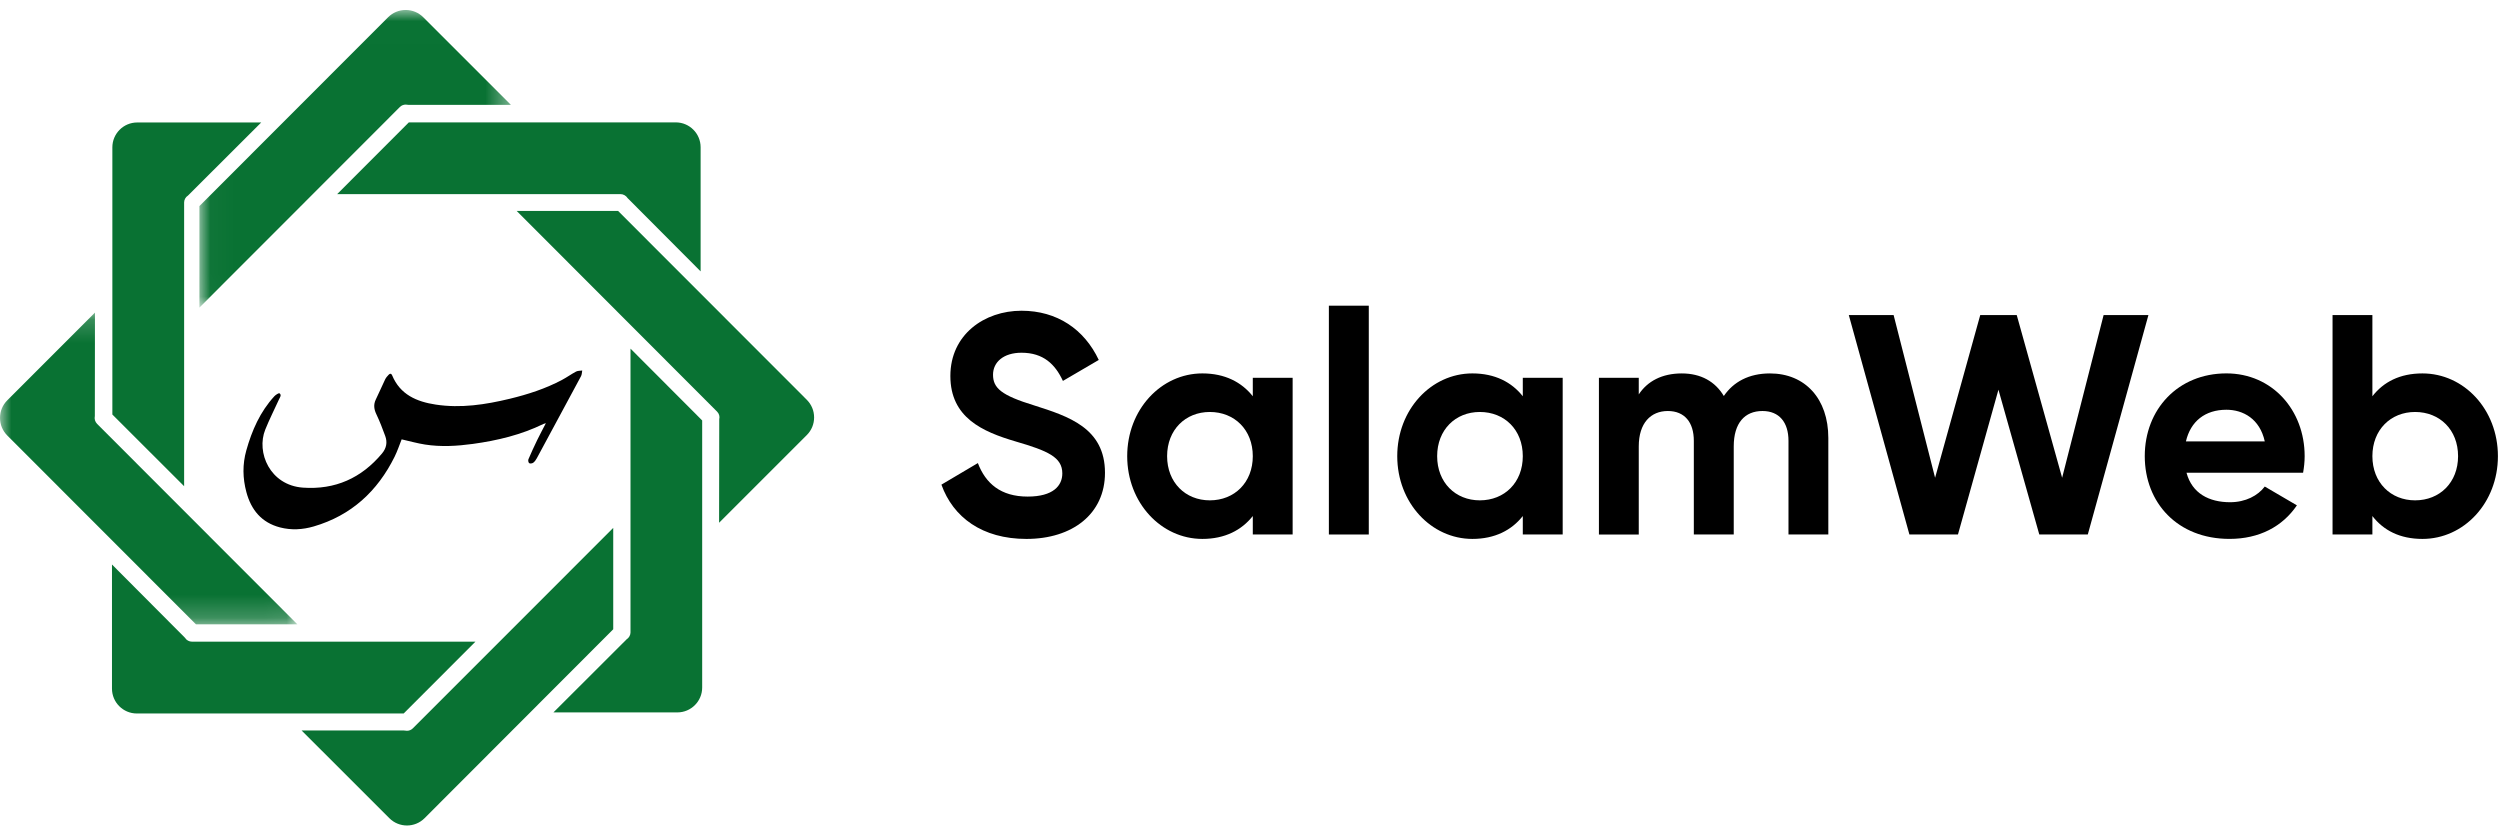 <?xml version="1.0" ?>
<svg xmlns="http://www.w3.org/2000/svg" xmlns:xlink="http://www.w3.org/1999/xlink" viewBox="0 0 109 36">
	<defs>
		<polygon id="b" points="0.027 0.008 13.609 0.008 13.609 12.985 0.027 12.985"/>
		<polygon id="a" points="0 0.192 12.967 0.192 12.967 13.784 0 13.784"/>
	</defs>
	<g fill="none" fill-rule="evenodd">
		<g transform="translate(-202 -23)">
			<g transform="translate(202 23)">
				<g transform="translate(41 13)" fill="#000">
					<path id="e" d="m0.045 8.131 1.59-0.941c0.338 0.888 0.998 1.461 2.17 1.461 1.119 0 1.512-0.477 1.512-1.011 0-0.71-0.636-0.984-2.037-1.393-1.443-0.425-2.844-1.039-2.844-2.855 0-1.805 1.483-2.844 3.101-2.844 1.55 0 2.737 0.806 3.369 2.146l-1.563 0.914c-0.336-0.724-0.849-1.229-1.806-1.229-0.782 0-1.241 0.409-1.241 0.958 0 0.586 0.365 0.901 1.794 1.339 1.496 0.477 3.087 0.984 3.087 2.938 0 1.79-1.415 2.883-3.426 2.883-1.928 0-3.195-0.943-3.705-2.366"/>
					<path id="f" d="m13.622 6.889c0-1.148-0.796-1.927-1.874-1.927-1.065 0-1.862 0.779-1.862 1.927 0 1.147 0.797 1.926 1.862 1.926 1.077 0 1.874-0.779 1.874-1.926zm1.737-3.417v6.832h-1.737v-0.805c-0.487 0.615-1.214 0.998-2.199 0.998-1.794 0-3.277-1.573-3.277-3.608 0-2.037 1.483-3.608 3.277-3.608 0.985 0 1.712 0.382 2.199 0.996v-0.805h1.737z"/>
					<polygon id="g" points="16.939 10.304 18.679 10.304 18.679 0.328 16.939 0.328"/>
					<path id="i" d="m25.394 6.889c0-1.148-0.794-1.927-1.874-1.927-1.065 0-1.86 0.779-1.86 1.927 0 1.147 0.795 1.926 1.86 1.926 1.079 0 1.874-0.779 1.874-1.926zm1.739-3.417v6.832h-1.739v-0.805c-0.485 0.615-1.214 0.998-2.199 0.998-1.792 0-3.275-1.573-3.275-3.608 0-2.037 1.483-3.608 3.275-3.608 0.985 0 1.714 0.382 2.199 0.996v-0.805h1.739z"/>
					<path d="m38.715 6.095v4.209h-1.737v-4.085c0-0.807-0.405-1.299-1.134-1.299-0.769 0-1.253 0.519-1.253 1.544v3.84h-1.74v-4.085c0-0.807-0.404-1.299-1.133-1.299-0.741 0-1.268 0.519-1.268 1.544v3.84h-1.737v-6.832h1.737v0.724c0.379-0.575 1.012-0.915 1.875-0.915 0.836 0 1.458 0.355 1.834 0.984 0.418-0.615 1.093-0.984 2.01-0.984 1.536 0 2.546 1.105 2.546 2.814"/>
					<polygon id="h" points="39.608 0.738 41.562 0.738 43.37 7.83 45.338 0.738 46.93 0.738 48.909 7.83 50.717 0.738 52.671 0.738 50.028 10.304 47.913 10.304 46.132 3.991 44.367 10.304 42.25 10.304"/>
					<path d="m57.744 6.245c-0.216-0.984-0.943-1.38-1.672-1.38-0.931 0-1.563 0.505-1.766 1.38h3.438zm-1.51 2.652c0.673 0 1.214-0.289 1.51-0.684l1.401 0.82c-0.632 0.929-1.643 1.463-2.939 1.463-2.264 0-3.694-1.573-3.694-3.608 0-2.037 1.444-3.608 3.56-3.608 1.996 0 3.411 1.6 3.411 3.608 0 0.26-0.028 0.491-0.068 0.724h-5.083c0.242 0.902 0.985 1.285 1.901 1.285z"/>
					<path d="m66.172 6.889c0-1.148-0.796-1.927-1.874-1.927-1.065 0-1.862 0.779-1.862 1.927 0 1.147 0.797 1.926 1.862 1.926 1.077 0 1.874-0.779 1.874-1.926m1.737 0c0 2.035-1.481 3.608-3.289 3.608-0.983 0-1.697-0.37-2.184-0.998v0.805h-1.737v-9.566h1.737v3.539c0.487-0.626 1.201-0.996 2.184-0.996 1.808 0 3.289 1.571 3.289 3.608"/>
				</g>
				<g transform="translate(-0)">
					<path d="m35.179 17.434-8.231-8.238h-4.422l8.736 8.748c0.09 0.087 0.127 0.215 0.097 0.334l-0.007 4.514 3.826-3.825c0.205-0.205 0.317-0.477 0.317-0.766 4.321e-4 -0.29-0.112-0.562-0.317-0.767" fill="#097233"/>
					<path d="m27.491 27.565c0 0.125-0.066 0.244-0.172 0.311l-3.19 3.185h5.403c0.598 0 1.083-0.487 1.083-1.084v-11.645l-3.125-3.132v12.365z" fill="#097233"/>
					<path d="m14.699 8.463h12.355c0.12 0 0.241 0.067 0.307 0.172l3.186 3.197v-5.412c0-0.598-0.486-1.084-1.083-1.084h-11.639l-3.125 3.128z" fill="#097233"/>
					<path d="m26.737 23.016-8.735 8.737c-0.072 0.072-0.161 0.109-0.258 0.109-0.033 0-0.063-0.003-0.135-0.013h-4.459l3.827 3.825c0.211 0.211 0.488 0.317 0.766 0.317 0.278 0 0.555-0.105 0.767-0.317l8.227-8.238v-4.421z" fill="#097233"/>
					<g transform="translate(8.668 .426)">
						<mask id="d" fill="white">
							<use xlink:href="#b"/>
						</mask>
						<path d="m0.027 12.985 8.738-8.745c0.064-0.066 0.159-0.106 0.255-0.106 0.029 0 0.059 0.003 0.13 0.013h4.459l-3.823-3.821c-0.205-0.205-0.477-0.317-0.766-0.317h-4.3339e-4c-0.29 0-0.561 0.113-0.766 0.317l-8.227 8.234v4.425z" fill="#097233" mask="url(#d)"/>
					</g>
					<path d="m20.729 27.977h-12.355c-0.128 0-0.244-0.063-0.309-0.17l-3.183-3.195v5.412c0 0.598 0.486 1.084 1.083 1.084h11.635l3.13-3.132z" fill="#097233"/>
					<g transform="translate(0 13.438)">
						<mask id="c" fill="white">
							<use xlink:href="#a"/>
						</mask>
						<path d="m12.967 13.784-8.734-8.742c-0.089-0.089-0.125-0.217-0.098-0.342l0.005-4.509-3.823 3.825c-0.205 0.205-0.317 0.477-0.317 0.767 0 0.289 0.113 0.562 0.317 0.767l8.227 8.233h4.422z" fill="#097233" mask="url(#c)"/>
					</g>
					<path d="m8.027 8.836c0-0.127 0.065-0.245 0.17-0.31l3.192-3.186h-5.407c-0.598 0-1.083 0.487-1.083 1.084v11.649l3.129 3.127v-12.364z" fill="#097233"/>
					<path d="m17.512 19.156c-0.097 0.242-0.185 0.51-0.309 0.761-0.746 1.501-1.887 2.558-3.525 3.036-0.483 0.141-0.979 0.17-1.47 0.042-0.806-0.21-1.259-0.765-1.466-1.539-0.162-0.604-0.174-1.21-0.003-1.817 0.245-0.872 0.601-1.686 1.223-2.363 0.058-0.063 0.195-0.149 0.224-0.128 0.104 0.076 0.018 0.179-0.022 0.266-0.2 0.439-0.419 0.87-0.599 1.317-0.4 0.989 0.201 2.428 1.647 2.53 1.399 0.099 2.548-0.416 3.444-1.49 0.193-0.231 0.241-0.486 0.14-0.761-0.116-0.316-0.235-0.631-0.38-0.934-0.108-0.224-0.142-0.431-0.03-0.66 0.141-0.289 0.267-0.585 0.406-0.874 0.036-0.075 0.095-0.142 0.154-0.204 0.055-0.058 0.114-0.063 0.151 0.026 0.349 0.843 1.07 1.15 1.901 1.276 1.095 0.167 2.169 0.002 3.232-0.255 0.788-0.191 1.557-0.44 2.275-0.822 0.209-0.111 0.403-0.252 0.612-0.363 0.076-0.04 0.178-0.032 0.268-0.046-0.017 0.083-0.014 0.176-0.053 0.248-0.639 1.194-1.282 2.385-1.926 3.575-0.04 0.074-0.092 0.149-0.158 0.198-0.042 0.032-0.137 0.044-0.176 0.018-0.035-0.024-0.053-0.123-0.033-0.169 0.12-0.282 0.248-0.561 0.382-0.837 0.116-0.239 0.243-0.473 0.379-0.737-0.054 0.017-0.081 0.022-0.105 0.033-0.973 0.476-2.012 0.724-3.079 0.871-0.694 0.095-1.392 0.136-2.087 0.027-0.338-0.053-0.669-0.147-1.017-0.226" fill="#000"/>
				</g>
			</g>
		</g>
	</g>
</svg>